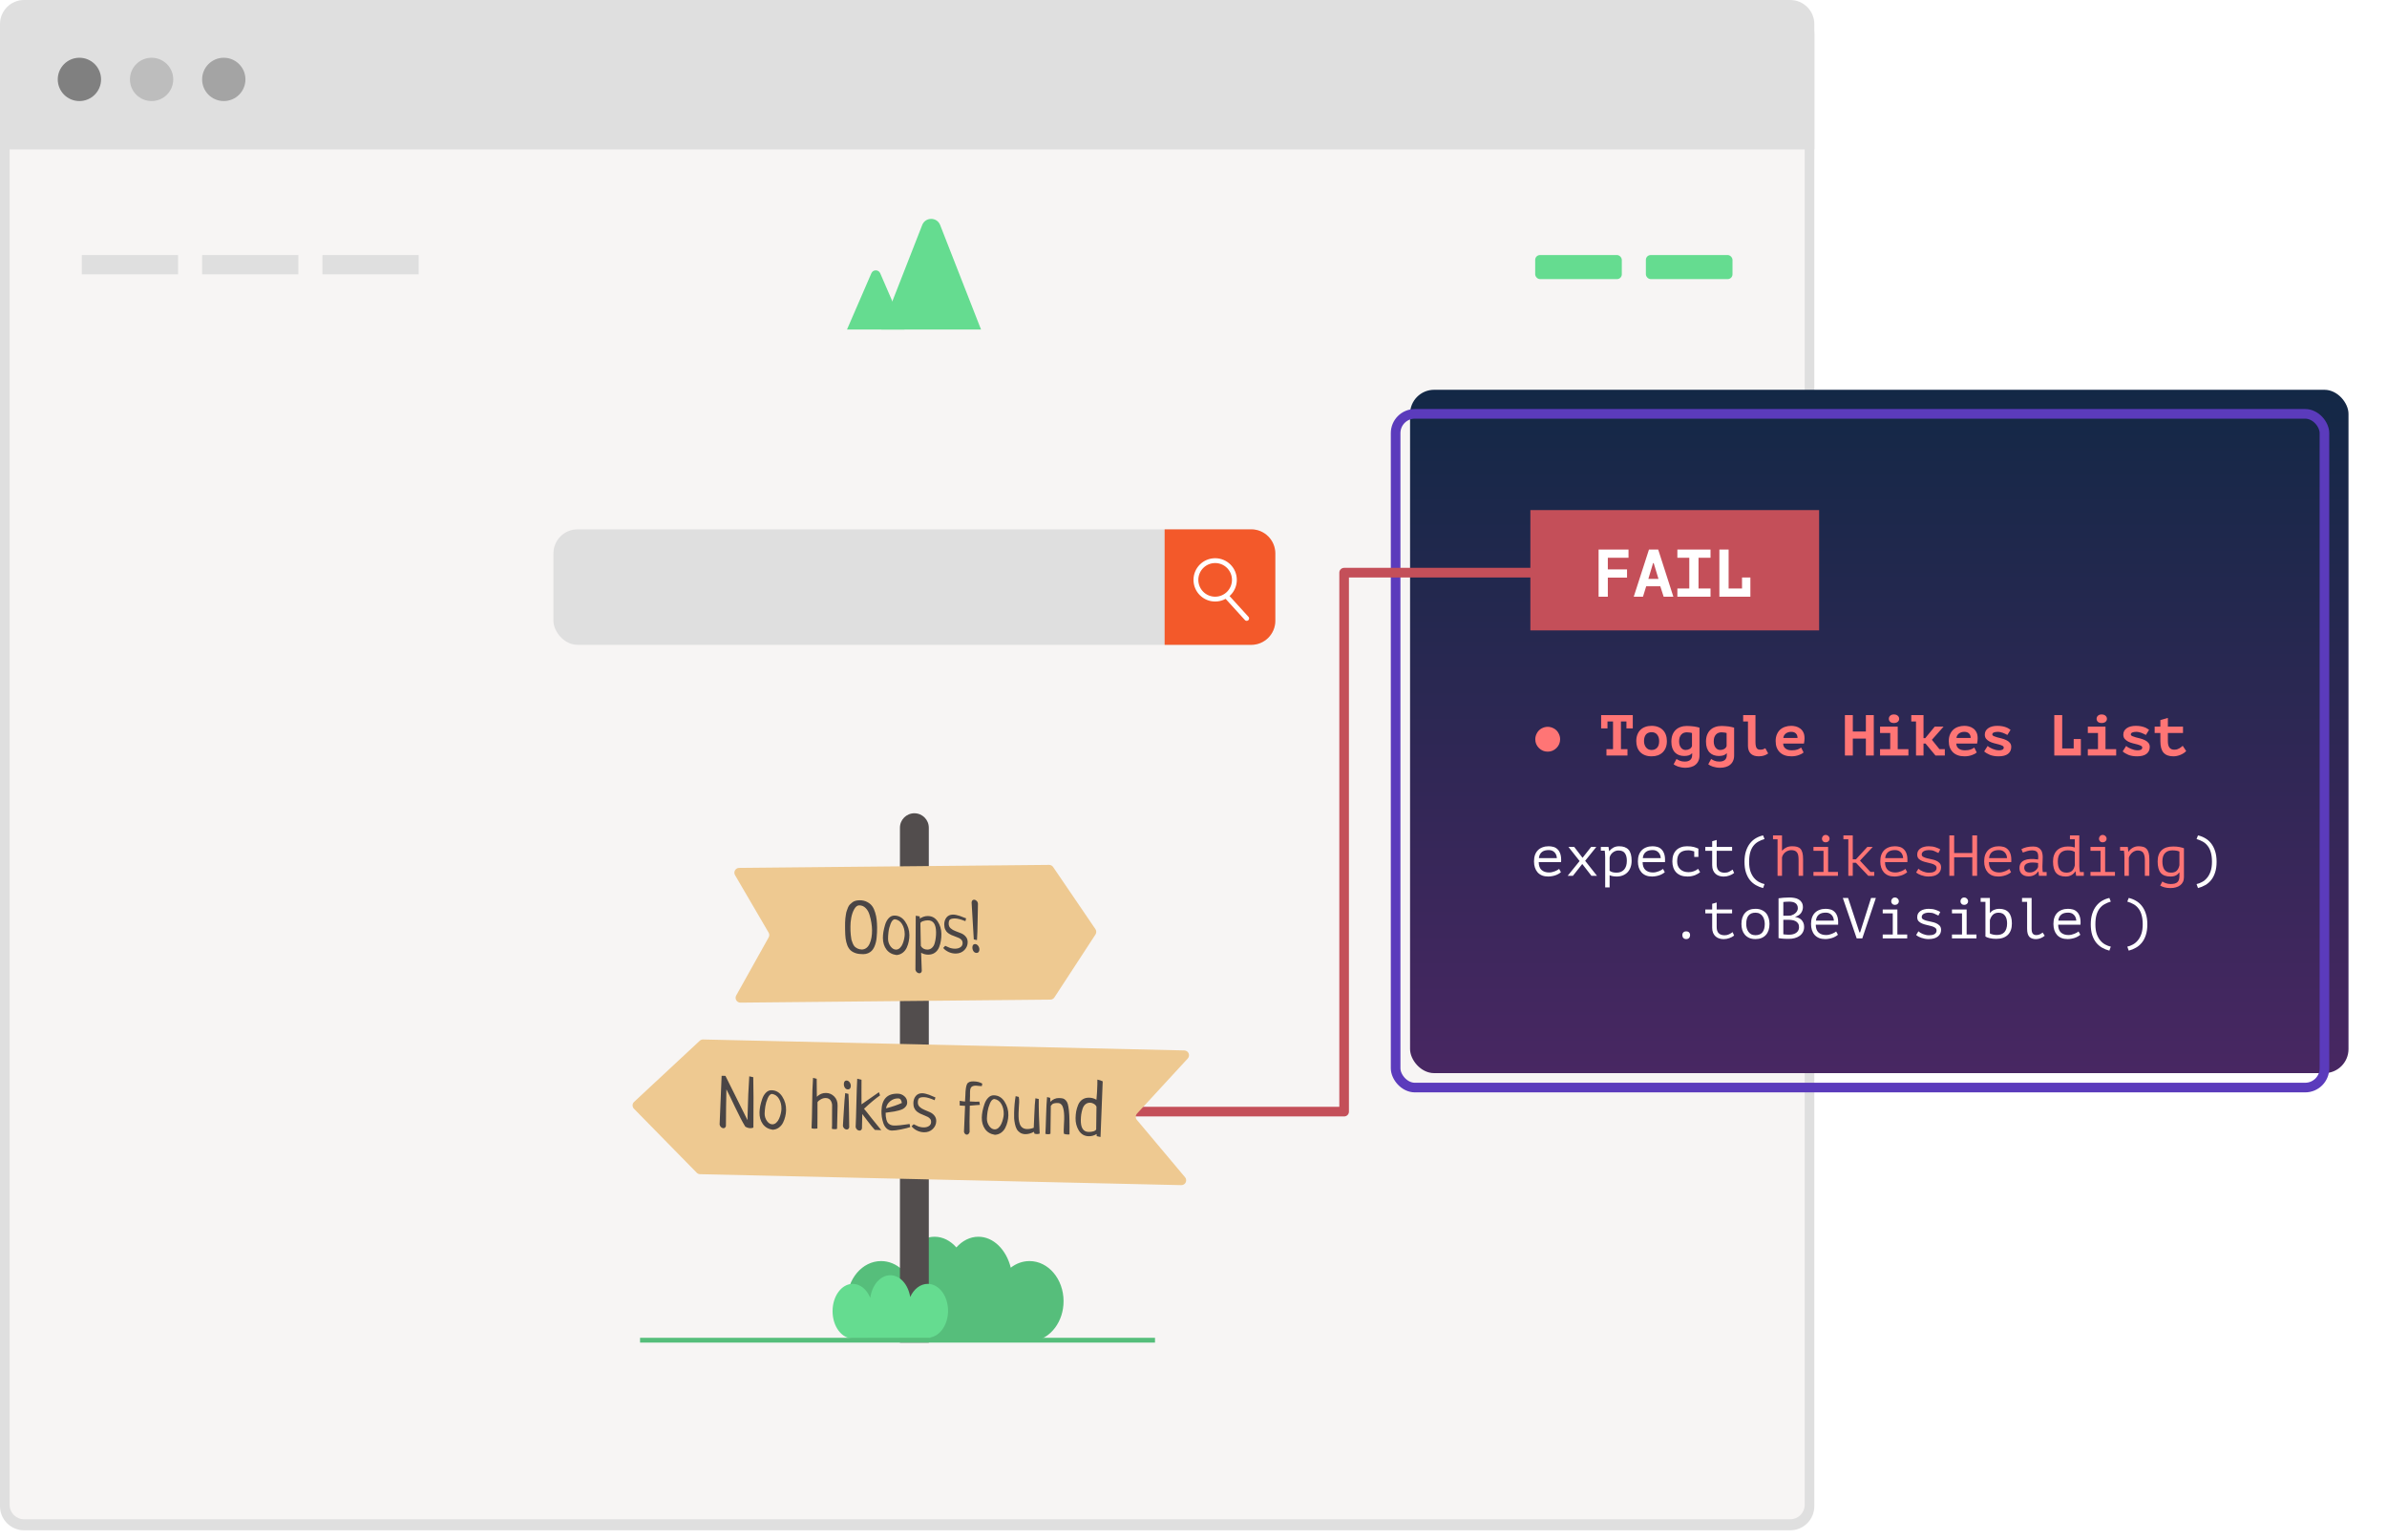 <svg width="496" height="320" viewBox="0 0 496 320" fill="none" xmlns="http://www.w3.org/2000/svg">
<rect width="496" height="320" fill="white"/>
<path d="M0 5C0 2.239 2.239 0 5 0H372C374.761 0 377 2.239 377 5V313C377 315.761 374.761 318 372 318H5C2.239 318 0 315.761 0 313V5Z" fill="#DFDFDF"/>
<path d="M2 31H375V312.71C375 314.367 373.657 315.71 372 315.71H5C3.343 315.71 2 314.367 2 312.71V31Z" fill="#F7F5F4"/>
<rect x="293" y="81" width="195" height="142" rx="5" fill="url(#paint0_linear_27_57)"/>
<g style="mix-blend-mode:multiply">
<rect x="290" y="86" width="193" height="140" rx="4" stroke="#5B3BBC" stroke-width="2"/>
</g>
<path d="M2 7C2 4.239 4.239 2 7 2H372C374.761 2 377 4.239 377 7V31H2V7Z" fill="#DFDFDF"/>
<circle cx="16.5" cy="16.5" r="4.5" fill="#808080"/>
<circle cx="31.5" cy="16.5" r="4.5" fill="#BDBDBD"/>
<circle cx="46.5" cy="16.5" r="4.5" fill="#A4A4A4"/>
<rect x="17" y="53" width="20" height="4" fill="#DFDFDF"/>
<rect x="42" y="53" width="20" height="4" fill="#DFDFDF"/>
<rect x="67" y="53" width="20" height="4" fill="#DFDFDF"/>
<rect x="319" y="53" width="18" height="5" rx="1" fill="#65DC90"/>
<rect x="342" y="53" width="18" height="5" rx="1" fill="#65DC90"/>
<path d="M181.064 56.781C181.411 55.978 182.551 55.978 182.899 56.781L187.962 68.475H176L181.064 56.781Z" fill="#65DC90"/>
<path d="M191.629 46.76C192.293 45.065 194.691 45.065 195.354 46.76L203.852 68.475H183.132L191.629 46.76Z" fill="#65DC90"/>
<rect x="115" y="110" width="150" height="24" rx="5" fill="#DFDFDF"/>
<path d="M242 110H260C262.761 110 265 112.239 265 115V129C265 131.761 262.761 134 260 134H242V110Z" fill="#F3592A"/>
<path d="M257 120.5C257 122.985 254.985 125 252.5 125C250.015 125 248 122.985 248 120.5C248 118.015 250.015 116 252.5 116C254.985 116 257 118.015 257 120.5ZM249.004 120.5C249.004 122.431 250.569 123.996 252.5 123.996C254.431 123.996 255.996 122.431 255.996 120.5C255.996 118.569 254.431 117.004 252.5 117.004C250.569 117.004 249.004 118.569 249.004 120.5Z" fill="white"/>
<line x1="255.014" y1="124.075" x2="259.052" y2="128.513" stroke="white" stroke-linecap="round"/>
<path d="M321.6 151.036C322.032 151.036 322.456 151.148 322.872 151.372C323.288 151.596 323.608 151.916 323.832 152.332C324.064 152.74 324.18 153.168 324.18 153.616C324.18 154.328 323.928 154.936 323.424 155.44C322.92 155.944 322.312 156.196 321.6 156.196C320.888 156.196 320.28 155.944 319.776 155.44C319.272 154.936 319.02 154.328 319.02 153.616C319.02 153.168 319.136 152.74 319.368 152.332C319.6 151.916 319.92 151.596 320.328 151.372C320.744 151.148 321.168 151.036 321.6 151.036ZM333.807 155.68H335.175V149.92H334.023V151.372H332.703V148.6H339.279V151.372H337.959V149.92H336.819V155.68H338.175V157H333.807V155.68ZM340.006 154C340.006 153.496 340.082 153.048 340.234 152.656C340.386 152.264 340.602 151.932 340.882 151.66C341.162 151.388 341.494 151.184 341.878 151.048C342.27 150.904 342.706 150.832 343.186 150.832C343.69 150.832 344.138 150.908 344.53 151.06C344.93 151.212 345.266 151.428 345.538 151.708C345.81 151.98 346.014 152.312 346.15 152.704C346.294 153.096 346.366 153.528 346.366 154C346.366 154.504 346.29 154.952 346.138 155.344C345.986 155.736 345.77 156.068 345.49 156.34C345.21 156.612 344.874 156.82 344.482 156.964C344.098 157.1 343.666 157.168 343.186 157.168C342.682 157.168 342.23 157.092 341.83 156.94C341.438 156.788 341.106 156.576 340.834 156.304C340.562 156.024 340.354 155.688 340.21 155.296C340.074 154.904 340.006 154.472 340.006 154ZM341.614 154C341.614 154.264 341.65 154.508 341.722 154.732C341.794 154.956 341.898 155.152 342.034 155.32C342.17 155.488 342.334 155.62 342.526 155.716C342.718 155.804 342.938 155.848 343.186 155.848C343.65 155.848 344.026 155.7 344.314 155.404C344.61 155.108 344.758 154.64 344.758 154C344.758 153.448 344.622 153.004 344.35 152.668C344.078 152.324 343.69 152.152 343.186 152.152C342.962 152.152 342.754 152.188 342.562 152.26C342.37 152.324 342.202 152.432 342.058 152.584C341.922 152.736 341.814 152.928 341.734 153.16C341.654 153.392 341.614 153.672 341.614 154ZM353.141 157C353.141 157.432 353.065 157.808 352.913 158.128C352.769 158.448 352.565 158.712 352.301 158.92C352.045 159.136 351.737 159.292 351.377 159.388C351.025 159.492 350.637 159.544 350.213 159.544C349.925 159.544 349.653 159.52 349.397 159.472C349.149 159.432 348.917 159.376 348.701 159.304C348.493 159.232 348.309 159.152 348.149 159.064C347.989 158.984 347.861 158.904 347.765 158.824L348.365 157.72C348.557 157.848 348.785 157.968 349.049 158.08C349.321 158.2 349.661 158.26 350.069 158.26C350.573 158.26 350.957 158.144 351.221 157.912C351.485 157.68 351.617 157.348 351.617 156.916V156.532H351.569C351.425 156.724 351.213 156.868 350.933 156.964C350.653 157.052 350.329 157.096 349.961 157.096C349.577 157.096 349.221 157.036 348.893 156.916C348.573 156.796 348.293 156.616 348.053 156.376C347.813 156.128 347.625 155.816 347.489 155.44C347.361 155.064 347.297 154.624 347.297 154.12C347.297 153.592 347.373 153.124 347.525 152.716C347.685 152.308 347.905 151.968 348.185 151.696C348.473 151.416 348.813 151.208 349.205 151.072C349.605 150.928 350.049 150.856 350.537 150.856C350.793 150.856 351.049 150.868 351.305 150.892C351.561 150.908 351.801 150.932 352.025 150.964C352.257 150.996 352.469 151.036 352.661 151.084C352.853 151.124 353.013 151.168 353.141 151.216V157ZM350.261 155.848C350.565 155.848 350.837 155.78 351.077 155.644C351.325 155.508 351.493 155.304 351.581 155.032V152.332C351.469 152.284 351.309 152.248 351.101 152.224C350.901 152.192 350.709 152.176 350.525 152.176C350.301 152.176 350.089 152.212 349.889 152.284C349.697 152.356 349.525 152.472 349.373 152.632C349.229 152.784 349.113 152.98 349.025 153.22C348.945 153.452 348.905 153.732 348.905 154.06C348.905 154.348 348.941 154.604 349.013 154.828C349.085 155.052 349.185 155.24 349.313 155.392C349.441 155.544 349.585 155.66 349.745 155.74C349.905 155.812 350.077 155.848 350.261 155.848ZM360.337 157C360.337 157.432 360.261 157.808 360.109 158.128C359.965 158.448 359.761 158.712 359.497 158.92C359.241 159.136 358.933 159.292 358.573 159.388C358.221 159.492 357.833 159.544 357.409 159.544C357.121 159.544 356.849 159.52 356.593 159.472C356.345 159.432 356.113 159.376 355.897 159.304C355.689 159.232 355.505 159.152 355.345 159.064C355.185 158.984 355.057 158.904 354.961 158.824L355.561 157.72C355.753 157.848 355.981 157.968 356.245 158.08C356.517 158.2 356.857 158.26 357.265 158.26C357.769 158.26 358.153 158.144 358.417 157.912C358.681 157.68 358.813 157.348 358.813 156.916V156.532H358.765C358.621 156.724 358.409 156.868 358.129 156.964C357.849 157.052 357.525 157.096 357.157 157.096C356.773 157.096 356.417 157.036 356.089 156.916C355.769 156.796 355.489 156.616 355.249 156.376C355.009 156.128 354.821 155.816 354.685 155.44C354.557 155.064 354.493 154.624 354.493 154.12C354.493 153.592 354.569 153.124 354.721 152.716C354.881 152.308 355.101 151.968 355.381 151.696C355.669 151.416 356.009 151.208 356.401 151.072C356.801 150.928 357.245 150.856 357.733 150.856C357.989 150.856 358.245 150.868 358.501 150.892C358.757 150.908 358.997 150.932 359.221 150.964C359.453 150.996 359.665 151.036 359.857 151.084C360.049 151.124 360.209 151.168 360.337 151.216V157ZM357.457 155.848C357.761 155.848 358.033 155.78 358.273 155.644C358.521 155.508 358.689 155.304 358.777 155.032V152.332C358.665 152.284 358.505 152.248 358.297 152.224C358.097 152.192 357.905 152.176 357.721 152.176C357.497 152.176 357.285 152.212 357.085 152.284C356.893 152.356 356.721 152.472 356.569 152.632C356.425 152.784 356.309 152.98 356.221 153.22C356.141 153.452 356.101 153.732 356.101 154.06C356.101 154.348 356.137 154.604 356.209 154.828C356.281 155.052 356.381 155.24 356.509 155.392C356.637 155.544 356.781 155.66 356.941 155.74C357.101 155.812 357.273 155.848 357.457 155.848ZM362.216 148.6H364.772V154.144C364.772 154.76 364.848 155.188 365 155.428C365.152 155.668 365.396 155.788 365.732 155.788C365.98 155.788 366.184 155.764 366.344 155.716C366.504 155.66 366.664 155.584 366.824 155.488L367.412 156.568C367.276 156.656 367.14 156.74 367.004 156.82C366.868 156.892 366.724 156.952 366.572 157C366.42 157.056 366.252 157.096 366.068 157.12C365.892 157.152 365.692 157.168 365.468 157.168C364.716 157.168 364.152 156.976 363.776 156.592C363.4 156.208 363.212 155.664 363.212 154.96V149.92H362.216V148.6ZM374.775 156.364C374.671 156.46 374.535 156.556 374.367 156.652C374.207 156.74 374.015 156.824 373.791 156.904C373.575 156.984 373.335 157.048 373.071 157.096C372.807 157.144 372.527 157.168 372.231 157.168C371.719 157.168 371.259 157.096 370.851 156.952C370.451 156.808 370.111 156.6 369.831 156.328C369.551 156.048 369.335 155.716 369.183 155.332C369.039 154.94 368.967 154.496 368.967 154C368.967 153.472 369.051 153.012 369.219 152.62C369.387 152.22 369.615 151.888 369.903 151.624C370.199 151.36 370.543 151.164 370.935 151.036C371.327 150.9 371.751 150.832 372.207 150.832C372.511 150.832 372.823 150.872 373.143 150.952C373.471 151.032 373.771 151.172 374.043 151.372C374.315 151.564 374.535 151.824 374.703 152.152C374.879 152.48 374.967 152.896 374.967 153.4C374.967 153.744 374.927 154.116 374.847 154.516H370.527C370.535 154.772 370.587 154.988 370.683 155.164C370.787 155.34 370.919 155.484 371.079 155.596C371.247 155.708 371.435 155.792 371.643 155.848C371.859 155.896 372.087 155.92 372.327 155.92C372.807 155.92 373.199 155.864 373.503 155.752C373.815 155.64 374.067 155.504 374.259 155.344L374.775 156.364ZM372.183 152.08C371.975 152.08 371.779 152.108 371.595 152.164C371.411 152.22 371.243 152.304 371.091 152.416C370.947 152.52 370.827 152.652 370.731 152.812C370.635 152.972 370.579 153.152 370.563 153.352H373.515C373.515 152.96 373.403 152.652 373.179 152.428C372.963 152.196 372.631 152.08 372.183 152.08ZM387.714 153.484H385.002V157H383.358V148.6H385.002V152.02H387.714V148.6H389.358V157H387.714V153.484ZM390.661 155.68H392.773V152.32H390.661V151H394.333V155.68H396.553V157H390.661V155.68ZM392.485 149.368C392.485 149.12 392.577 148.908 392.761 148.732C392.945 148.556 393.201 148.468 393.529 148.468C393.865 148.468 394.133 148.556 394.333 148.732C394.533 148.908 394.633 149.12 394.633 149.368C394.633 149.624 394.533 149.836 394.333 150.004C394.133 150.164 393.865 150.244 393.529 150.244C393.201 150.244 392.945 150.164 392.761 150.004C392.577 149.836 392.485 149.624 392.485 149.368ZM397.148 148.6H399.692V153.388H400.052L402.02 151H403.856L401.432 153.736L403.004 155.68H404.12V157H402.176L400.112 154.516H399.692V157H398.132V149.92H397.148V148.6ZM410.752 156.364C410.648 156.46 410.512 156.556 410.344 156.652C410.184 156.74 409.992 156.824 409.768 156.904C409.552 156.984 409.312 157.048 409.048 157.096C408.784 157.144 408.504 157.168 408.208 157.168C407.696 157.168 407.236 157.096 406.828 156.952C406.428 156.808 406.088 156.6 405.808 156.328C405.528 156.048 405.312 155.716 405.16 155.332C405.016 154.94 404.944 154.496 404.944 154C404.944 153.472 405.028 153.012 405.196 152.62C405.364 152.22 405.592 151.888 405.88 151.624C406.176 151.36 406.52 151.164 406.912 151.036C407.304 150.9 407.728 150.832 408.184 150.832C408.488 150.832 408.8 150.872 409.12 150.952C409.448 151.032 409.748 151.172 410.02 151.372C410.292 151.564 410.512 151.824 410.68 152.152C410.856 152.48 410.944 152.896 410.944 153.4C410.944 153.744 410.904 154.116 410.824 154.516H406.504C406.512 154.772 406.564 154.988 406.66 155.164C406.764 155.34 406.896 155.484 407.056 155.596C407.224 155.708 407.412 155.792 407.62 155.848C407.836 155.896 408.064 155.92 408.304 155.92C408.784 155.92 409.176 155.864 409.48 155.752C409.792 155.64 410.044 155.504 410.236 155.344L410.752 156.364ZM408.16 152.08C407.952 152.08 407.756 152.108 407.572 152.164C407.388 152.22 407.22 152.304 407.068 152.416C406.924 152.52 406.804 152.652 406.708 152.812C406.612 152.972 406.556 153.152 406.54 153.352H409.492C409.492 152.96 409.38 152.652 409.156 152.428C408.94 152.196 408.608 152.08 408.16 152.08ZM416.363 155.344C416.363 155.184 416.263 155.056 416.063 154.96C415.871 154.864 415.631 154.776 415.343 154.696C415.055 154.616 414.739 154.536 414.395 154.456C414.051 154.368 413.735 154.252 413.447 154.108C413.159 153.956 412.915 153.768 412.715 153.544C412.523 153.312 412.427 153.016 412.427 152.656C412.427 152.36 412.491 152.1 412.619 151.876C412.755 151.652 412.935 151.464 413.159 151.312C413.391 151.152 413.663 151.032 413.975 150.952C414.295 150.872 414.639 150.832 415.007 150.832C415.399 150.832 415.743 150.86 416.039 150.916C416.335 150.972 416.591 151.04 416.807 151.12C417.031 151.2 417.219 151.292 417.371 151.396C417.531 151.492 417.667 151.58 417.779 151.66L417.119 152.728C416.999 152.656 416.859 152.584 416.699 152.512C416.547 152.432 416.383 152.36 416.207 152.296C416.039 152.232 415.859 152.18 415.667 152.14C415.483 152.1 415.299 152.08 415.115 152.08C414.779 152.08 414.507 152.124 414.299 152.212C414.091 152.3 413.987 152.436 413.987 152.62C413.987 152.764 414.083 152.88 414.275 152.968C414.475 153.056 414.719 153.14 415.007 153.22C415.295 153.292 415.611 153.372 415.955 153.46C416.299 153.548 416.615 153.664 416.903 153.808C417.191 153.944 417.431 154.124 417.623 154.348C417.823 154.572 417.923 154.86 417.923 155.212C417.923 155.82 417.699 156.3 417.251 156.652C416.811 156.996 416.155 157.168 415.283 157.168C414.595 157.168 413.999 157.068 413.495 156.868C412.999 156.66 412.599 156.42 412.295 156.148L413.015 155.02C413.119 155.108 413.255 155.208 413.423 155.32C413.599 155.424 413.795 155.52 414.011 155.608C414.227 155.696 414.455 155.772 414.695 155.836C414.943 155.892 415.187 155.92 415.427 155.92C415.683 155.92 415.903 155.876 416.087 155.788C416.271 155.7 416.363 155.552 416.363 155.344ZM430.898 153.58H432.386V157H426.866V148.6H428.51V155.536H430.898V153.58ZM433.833 155.68H435.945V152.32H433.833V151H437.505V155.68H439.725V157H433.833V155.68ZM435.657 149.368C435.657 149.12 435.749 148.908 435.933 148.732C436.117 148.556 436.373 148.468 436.701 148.468C437.037 148.468 437.305 148.556 437.505 148.732C437.705 148.908 437.805 149.12 437.805 149.368C437.805 149.624 437.705 149.836 437.505 150.004C437.305 150.164 437.037 150.244 436.701 150.244C436.373 150.244 436.117 150.164 435.933 150.004C435.749 149.836 435.657 149.624 435.657 149.368ZM445.144 155.344C445.144 155.184 445.044 155.056 444.844 154.96C444.652 154.864 444.412 154.776 444.124 154.696C443.836 154.616 443.52 154.536 443.176 154.456C442.832 154.368 442.516 154.252 442.228 154.108C441.94 153.956 441.696 153.768 441.496 153.544C441.304 153.312 441.208 153.016 441.208 152.656C441.208 152.36 441.272 152.1 441.4 151.876C441.536 151.652 441.716 151.464 441.94 151.312C442.172 151.152 442.444 151.032 442.756 150.952C443.076 150.872 443.42 150.832 443.788 150.832C444.18 150.832 444.524 150.86 444.82 150.916C445.116 150.972 445.372 151.04 445.588 151.12C445.812 151.2 446 151.292 446.152 151.396C446.312 151.492 446.448 151.58 446.56 151.66L445.9 152.728C445.78 152.656 445.64 152.584 445.48 152.512C445.328 152.432 445.164 152.36 444.988 152.296C444.82 152.232 444.64 152.18 444.448 152.14C444.264 152.1 444.08 152.08 443.896 152.08C443.56 152.08 443.288 152.124 443.08 152.212C442.872 152.3 442.768 152.436 442.768 152.62C442.768 152.764 442.864 152.88 443.056 152.968C443.256 153.056 443.5 153.14 443.788 153.22C444.076 153.292 444.392 153.372 444.736 153.46C445.08 153.548 445.396 153.664 445.684 153.808C445.972 153.944 446.212 154.124 446.404 154.348C446.604 154.572 446.704 154.86 446.704 155.212C446.704 155.82 446.48 156.3 446.032 156.652C445.592 156.996 444.936 157.168 444.064 157.168C443.376 157.168 442.78 157.068 442.276 156.868C441.78 156.66 441.38 156.42 441.076 156.148L441.796 155.02C441.9 155.108 442.036 155.208 442.204 155.32C442.38 155.424 442.576 155.52 442.792 155.608C443.008 155.696 443.236 155.772 443.476 155.836C443.724 155.892 443.968 155.92 444.208 155.92C444.464 155.92 444.684 155.876 444.868 155.788C445.052 155.7 445.144 155.552 445.144 155.344ZM448.908 152.32H447.72V151H448.908V149.632L450.468 149.188V151H453.612V152.32H450.468V154.036C450.468 154.652 450.584 155.1 450.816 155.38C451.048 155.652 451.372 155.788 451.788 155.788C452.004 155.788 452.2 155.764 452.376 155.716C452.552 155.66 452.708 155.592 452.844 155.512C452.988 155.432 453.116 155.344 453.228 155.248C453.348 155.152 453.456 155.064 453.552 154.984L454.272 156.064C454.136 156.224 453.964 156.372 453.756 156.508C453.556 156.636 453.336 156.752 453.096 156.856C452.864 156.952 452.62 157.028 452.364 157.084C452.108 157.14 451.856 157.168 451.608 157.168C450.712 157.168 450.036 156.92 449.58 156.424C449.132 155.92 448.908 155.124 448.908 154.036V152.32Z" fill="#FF7575"/>
<path d="M324.348 181.244C324.204 181.372 324.032 181.492 323.832 181.604C323.64 181.716 323.428 181.812 323.196 181.892C322.964 181.972 322.72 182.032 322.464 182.072C322.216 182.12 321.964 182.144 321.708 182.144C321.228 182.144 320.804 182.072 320.436 181.928C320.068 181.776 319.76 181.564 319.512 181.292C319.264 181.012 319.076 180.68 318.948 180.296C318.82 179.912 318.756 179.48 318.756 179C318.756 178.496 318.824 178.048 318.96 177.656C319.104 177.264 319.308 176.936 319.572 176.672C319.836 176.408 320.156 176.208 320.532 176.072C320.908 175.928 321.328 175.856 321.792 175.856C322.128 175.856 322.46 175.9 322.788 175.988C323.116 176.076 323.404 176.244 323.652 176.492C323.908 176.732 324.104 177.068 324.24 177.5C324.376 177.924 324.424 178.476 324.384 179.156H319.74C319.74 179.876 319.932 180.416 320.316 180.776C320.708 181.128 321.228 181.304 321.876 181.304C322.092 181.304 322.304 181.28 322.512 181.232C322.728 181.176 322.932 181.112 323.124 181.04C323.316 180.968 323.484 180.888 323.628 180.8C323.78 180.712 323.896 180.632 323.976 180.56L324.348 181.244ZM321.816 176.648C321.552 176.648 321.3 176.676 321.06 176.732C320.828 176.788 320.62 176.884 320.436 177.02C320.26 177.148 320.112 177.32 319.992 177.536C319.88 177.744 319.808 178.004 319.776 178.316H323.508C323.468 177.788 323.296 177.38 322.992 177.092C322.696 176.796 322.304 176.648 321.816 176.648ZM328.231 178.928L325.915 176H327.115L328.843 178.256L330.619 176H331.699L329.383 178.88L331.843 182H330.691L328.783 179.54L326.839 182H325.747L328.231 178.928ZM333.543 178.1C333.543 178.028 333.539 177.936 333.531 177.824C333.531 177.704 333.527 177.584 333.519 177.464C333.511 177.336 333.499 177.212 333.483 177.092C333.475 176.972 333.463 176.868 333.447 176.78H332.643V176H334.239L334.359 176.84H334.419C334.635 176.56 334.907 176.328 335.235 176.144C335.571 175.952 335.979 175.856 336.459 175.856C337.315 175.856 337.959 176.092 338.391 176.564C338.823 177.036 339.039 177.808 339.039 178.88C339.039 179.384 338.963 179.84 338.811 180.248C338.667 180.648 338.459 180.988 338.187 181.268C337.915 181.548 337.587 181.764 337.203 181.916C336.819 182.068 336.395 182.144 335.931 182.144C335.763 182.144 335.611 182.136 335.475 182.12C335.347 182.112 335.227 182.096 335.115 182.072C335.011 182.056 334.907 182.032 334.803 182C334.699 181.968 334.587 181.928 334.467 181.88V184.4H333.543V178.1ZM336.303 176.732C336.063 176.732 335.835 176.776 335.619 176.864C335.411 176.952 335.223 177.068 335.055 177.212C334.895 177.356 334.763 177.516 334.659 177.692C334.555 177.868 334.491 178.044 334.467 178.22V180.956C334.643 181.076 334.839 181.172 335.055 181.244C335.279 181.308 335.571 181.34 335.931 181.34C336.571 181.34 337.083 181.132 337.467 180.716C337.851 180.292 338.043 179.676 338.043 178.868C338.043 178.188 337.907 177.664 337.635 177.296C337.371 176.92 336.927 176.732 336.303 176.732ZM345.934 181.244C345.79 181.372 345.618 181.492 345.418 181.604C345.226 181.716 345.014 181.812 344.782 181.892C344.55 181.972 344.306 182.032 344.05 182.072C343.802 182.12 343.55 182.144 343.294 182.144C342.814 182.144 342.39 182.072 342.022 181.928C341.654 181.776 341.346 181.564 341.098 181.292C340.85 181.012 340.662 180.68 340.534 180.296C340.406 179.912 340.342 179.48 340.342 179C340.342 178.496 340.41 178.048 340.546 177.656C340.69 177.264 340.894 176.936 341.158 176.672C341.422 176.408 341.742 176.208 342.118 176.072C342.494 175.928 342.914 175.856 343.378 175.856C343.714 175.856 344.046 175.9 344.374 175.988C344.702 176.076 344.99 176.244 345.238 176.492C345.494 176.732 345.69 177.068 345.826 177.5C345.962 177.924 346.01 178.476 345.97 179.156H341.326C341.326 179.876 341.518 180.416 341.902 180.776C342.294 181.128 342.814 181.304 343.462 181.304C343.678 181.304 343.89 181.28 344.098 181.232C344.314 181.176 344.518 181.112 344.71 181.04C344.902 180.968 345.07 180.888 345.214 180.8C345.366 180.712 345.482 180.632 345.562 180.56L345.934 181.244ZM343.402 176.648C343.138 176.648 342.886 176.676 342.646 176.732C342.414 176.788 342.206 176.884 342.022 177.02C341.846 177.148 341.698 177.32 341.578 177.536C341.466 177.744 341.394 178.004 341.362 178.316H345.094C345.054 177.788 344.882 177.38 344.578 177.092C344.282 176.796 343.89 176.648 343.402 176.648ZM352.049 176.924C351.865 176.86 351.665 176.808 351.449 176.768C351.241 176.72 351.033 176.696 350.825 176.696C350.041 176.696 349.457 176.88 349.073 177.248C348.689 177.616 348.497 178.2 348.497 179C348.497 179.352 348.553 179.668 348.665 179.948C348.777 180.22 348.937 180.452 349.145 180.644C349.353 180.836 349.601 180.984 349.889 181.088C350.185 181.192 350.509 181.244 350.861 181.244C351.237 181.244 351.601 181.18 351.953 181.052C352.313 180.924 352.613 180.756 352.853 180.548L353.273 181.244C353.161 181.34 353.021 181.44 352.853 181.544C352.685 181.648 352.489 181.748 352.265 181.844C352.049 181.932 351.805 182.004 351.533 182.06C351.269 182.116 350.981 182.144 350.669 182.144C350.149 182.144 349.689 182.072 349.289 181.928C348.897 181.776 348.569 181.564 348.305 181.292C348.041 181.012 347.841 180.68 347.705 180.296C347.569 179.904 347.501 179.472 347.501 179C347.501 178.496 347.569 178.048 347.705 177.656C347.849 177.264 348.053 176.936 348.317 176.672C348.581 176.408 348.901 176.208 349.277 176.072C349.653 175.928 350.073 175.856 350.537 175.856C351.129 175.856 351.609 175.908 351.977 176.012C352.353 176.116 352.669 176.232 352.925 176.36L352.913 176.396V178.064H352.049V176.924ZM354.349 176H355.777V174.812L356.713 174.548V176H359.917V176.804H356.713V179.636C356.713 180.22 356.853 180.652 357.133 180.932C357.421 181.212 357.829 181.352 358.357 181.352C358.717 181.352 359.029 181.284 359.293 181.148C359.565 181.012 359.809 180.864 360.025 180.704L360.337 181.412C360.057 181.636 359.721 181.816 359.329 181.952C358.945 182.088 358.549 182.156 358.141 182.156C357.821 182.156 357.517 182.108 357.229 182.012C356.949 181.924 356.701 181.784 356.485 181.592C356.269 181.4 356.097 181.156 355.969 180.86C355.841 180.556 355.777 180.196 355.777 179.78V176.804H354.349V176ZM366.356 184.544C365.82 184.408 365.316 184.204 364.844 183.932C364.38 183.668 363.972 183.32 363.62 182.888C363.276 182.456 363 181.928 362.792 181.304C362.592 180.68 362.492 179.94 362.492 179.084C362.492 178.236 362.596 177.496 362.804 176.864C363.012 176.224 363.292 175.684 363.644 175.244C363.996 174.796 364.404 174.44 364.868 174.176C365.34 173.904 365.836 173.712 366.356 173.6L366.656 174.356C366.184 174.492 365.752 174.672 365.36 174.896C364.968 175.112 364.628 175.404 364.34 175.772C364.06 176.132 363.84 176.584 363.68 177.128C363.528 177.664 363.452 178.316 363.452 179.084C363.452 179.86 363.544 180.524 363.728 181.076C363.92 181.62 364.168 182.072 364.472 182.432C364.784 182.8 365.128 183.084 365.504 183.284C365.888 183.492 366.272 183.636 366.656 183.716L366.356 184.544ZM456.427 183.716C456.811 183.636 457.191 183.492 457.567 183.284C457.951 183.084 458.295 182.8 458.599 182.432C458.911 182.072 459.159 181.62 459.343 181.076C459.535 180.524 459.631 179.86 459.631 179.084C459.631 178.316 459.551 177.664 459.391 177.128C459.239 176.584 459.019 176.132 458.731 175.772C458.451 175.404 458.115 175.112 457.723 174.896C457.331 174.672 456.899 174.492 456.427 174.356L456.727 173.6C457.247 173.712 457.739 173.904 458.203 174.176C458.675 174.44 459.087 174.796 459.439 175.244C459.791 175.684 460.071 176.224 460.279 176.864C460.487 177.496 460.591 178.236 460.591 179.084C460.591 179.94 460.487 180.68 460.279 181.304C460.079 181.928 459.803 182.456 459.451 182.888C459.107 183.32 458.699 183.668 458.227 183.932C457.763 184.204 457.263 184.408 456.727 184.544L456.427 183.716ZM349.577 194.34C349.577 194.084 349.649 193.888 349.793 193.752C349.937 193.608 350.129 193.536 350.369 193.536C350.625 193.536 350.825 193.608 350.969 193.752C351.113 193.888 351.185 194.084 351.185 194.34C351.185 194.572 351.113 194.764 350.969 194.916C350.825 195.068 350.625 195.144 350.369 195.144C350.129 195.144 349.937 195.068 349.793 194.916C349.649 194.764 349.577 194.572 349.577 194.34ZM354.349 189H355.777V187.812L356.713 187.548V189H359.917V189.804H356.713V192.636C356.713 193.22 356.853 193.652 357.133 193.932C357.421 194.212 357.829 194.352 358.357 194.352C358.717 194.352 359.029 194.284 359.293 194.148C359.565 194.012 359.809 193.864 360.025 193.704L360.337 194.412C360.057 194.636 359.721 194.816 359.329 194.952C358.945 195.088 358.549 195.156 358.141 195.156C357.821 195.156 357.517 195.108 357.229 195.012C356.949 194.924 356.701 194.784 356.485 194.592C356.269 194.4 356.097 194.156 355.969 193.86C355.841 193.556 355.777 193.196 355.777 192.78V189.804H354.349V189ZM361.856 192C361.856 191.032 362.108 190.268 362.612 189.708C363.116 189.14 363.836 188.856 364.772 188.856C365.276 188.856 365.708 188.94 366.068 189.108C366.436 189.268 366.74 189.488 366.98 189.768C367.22 190.048 367.396 190.38 367.508 190.764C367.628 191.148 367.688 191.56 367.688 192C367.688 192.48 367.624 192.916 367.496 193.308C367.368 193.692 367.18 194.02 366.932 194.292C366.684 194.564 366.376 194.776 366.008 194.928C365.648 195.072 365.236 195.144 364.772 195.144C364.276 195.144 363.844 195.064 363.476 194.904C363.108 194.736 362.804 194.512 362.564 194.232C362.324 193.952 362.144 193.62 362.024 193.236C361.912 192.852 361.856 192.44 361.856 192ZM362.852 192C362.852 192.28 362.884 192.56 362.948 192.84C363.02 193.12 363.132 193.372 363.284 193.596C363.436 193.82 363.632 194 363.872 194.136C364.12 194.272 364.42 194.34 364.772 194.34C365.412 194.34 365.892 194.144 366.212 193.752C366.54 193.352 366.704 192.768 366.704 192C366.704 191.712 366.668 191.432 366.596 191.16C366.532 190.88 366.42 190.628 366.26 190.404C366.108 190.18 365.908 190 365.66 189.864C365.42 189.728 365.124 189.66 364.772 189.66C364.132 189.66 363.652 189.856 363.332 190.248C363.012 190.64 362.852 191.224 362.852 192ZM374.631 188.52C374.631 188.72 374.599 188.924 374.535 189.132C374.471 189.34 374.375 189.536 374.247 189.72C374.119 189.896 373.955 190.052 373.755 190.188C373.555 190.324 373.319 190.428 373.047 190.5V190.548C373.287 190.588 373.515 190.656 373.731 190.752C373.955 190.848 374.151 190.98 374.319 191.148C374.487 191.316 374.623 191.52 374.727 191.76C374.831 192 374.883 192.284 374.883 192.612C374.883 193.044 374.791 193.42 374.607 193.74C374.431 194.052 374.195 194.308 373.899 194.508C373.611 194.708 373.279 194.856 372.903 194.952C372.527 195.048 372.143 195.096 371.751 195.096C371.615 195.096 371.455 195.096 371.271 195.096C371.087 195.096 370.895 195.088 370.695 195.072C370.495 195.064 370.295 195.048 370.095 195.024C369.895 195.008 369.719 194.98 369.567 194.94V186.672C369.863 186.624 370.207 186.584 370.599 186.552C370.991 186.52 371.419 186.504 371.883 186.504C372.195 186.504 372.511 186.532 372.831 186.588C373.159 186.636 373.455 186.736 373.719 186.888C373.983 187.032 374.199 187.236 374.367 187.5C374.543 187.764 374.631 188.104 374.631 188.52ZM371.847 194.232C372.103 194.232 372.351 194.2 372.591 194.136C372.831 194.072 373.043 193.976 373.227 193.848C373.411 193.72 373.555 193.56 373.659 193.368C373.771 193.176 373.827 192.948 373.827 192.684C373.827 192.356 373.759 192.092 373.623 191.892C373.495 191.692 373.323 191.536 373.107 191.424C372.899 191.312 372.663 191.236 372.399 191.196C372.135 191.156 371.871 191.136 371.607 191.136H370.563V194.148C370.619 194.164 370.699 194.176 370.803 194.184C370.907 194.192 371.019 194.2 371.139 194.208C371.259 194.216 371.383 194.224 371.511 194.232C371.639 194.232 371.751 194.232 371.847 194.232ZM371.187 190.296C371.323 190.296 371.487 190.292 371.679 190.284C371.871 190.276 372.031 190.264 372.159 190.248C372.351 190.184 372.531 190.108 372.699 190.02C372.867 189.924 373.015 189.812 373.143 189.684C373.279 189.556 373.383 189.412 373.455 189.252C373.535 189.092 373.575 188.916 373.575 188.724C373.575 188.46 373.523 188.24 373.419 188.064C373.323 187.888 373.191 187.748 373.023 187.644C372.855 187.54 372.663 187.468 372.447 187.428C372.231 187.388 372.011 187.368 371.787 187.368C371.523 187.368 371.279 187.376 371.055 187.392C370.839 187.4 370.675 187.416 370.563 187.44V190.296H371.187ZM381.911 194.244C381.767 194.372 381.595 194.492 381.395 194.604C381.203 194.716 380.991 194.812 380.759 194.892C380.527 194.972 380.283 195.032 380.027 195.072C379.779 195.12 379.527 195.144 379.271 195.144C378.791 195.144 378.367 195.072 377.999 194.928C377.631 194.776 377.323 194.564 377.075 194.292C376.827 194.012 376.639 193.68 376.511 193.296C376.383 192.912 376.319 192.48 376.319 192C376.319 191.496 376.387 191.048 376.523 190.656C376.667 190.264 376.871 189.936 377.135 189.672C377.399 189.408 377.719 189.208 378.095 189.072C378.471 188.928 378.891 188.856 379.355 188.856C379.691 188.856 380.023 188.9 380.351 188.988C380.679 189.076 380.967 189.244 381.215 189.492C381.471 189.732 381.667 190.068 381.803 190.5C381.939 190.924 381.987 191.476 381.947 192.156H377.303C377.303 192.876 377.495 193.416 377.879 193.776C378.271 194.128 378.791 194.304 379.439 194.304C379.655 194.304 379.867 194.28 380.075 194.232C380.291 194.176 380.495 194.112 380.687 194.04C380.879 193.968 381.047 193.888 381.191 193.8C381.343 193.712 381.459 193.632 381.539 193.56L381.911 194.244ZM379.379 189.648C379.115 189.648 378.863 189.676 378.623 189.732C378.391 189.788 378.183 189.884 377.999 190.02C377.823 190.148 377.675 190.32 377.555 190.536C377.443 190.744 377.371 191.004 377.339 191.316H381.071C381.031 190.788 380.859 190.38 380.555 190.092C380.259 189.796 379.867 189.648 379.379 189.648ZM386.382 193.764H386.514L388.794 186.6H389.79L386.97 195H385.806L382.926 186.6H384.018L386.382 193.764ZM391.213 195V194.196H393.301V189.804H391.213V189H394.261V194.196H396.301V195H391.213ZM392.977 187.296C392.977 187.08 393.049 186.896 393.193 186.744C393.337 186.584 393.521 186.504 393.745 186.504C393.977 186.504 394.169 186.584 394.321 186.744C394.481 186.896 394.561 187.08 394.561 187.296C394.561 187.504 394.481 187.68 394.321 187.824C394.169 187.968 393.977 188.04 393.745 188.04C393.521 188.04 393.337 187.968 393.193 187.824C393.049 187.68 392.977 187.504 392.977 187.296ZM402.404 193.38C402.404 193.124 402.304 192.928 402.104 192.792C401.904 192.648 401.656 192.536 401.36 192.456C401.064 192.368 400.74 192.288 400.388 192.216C400.044 192.144 399.724 192.048 399.428 191.928C399.132 191.808 398.884 191.648 398.684 191.448C398.484 191.24 398.384 190.952 398.384 190.584C398.384 190.28 398.448 190.02 398.576 189.804C398.712 189.588 398.888 189.412 399.104 189.276C399.32 189.132 399.572 189.028 399.86 188.964C400.148 188.892 400.448 188.856 400.76 188.856C401.32 188.856 401.8 188.928 402.2 189.072C402.608 189.208 402.932 189.352 403.172 189.504L402.788 190.26C402.524 190.116 402.236 189.98 401.924 189.852C401.62 189.716 401.236 189.648 400.772 189.648C400.596 189.648 400.42 189.668 400.244 189.708C400.076 189.74 399.92 189.792 399.776 189.864C399.64 189.936 399.528 190.032 399.44 190.152C399.36 190.264 399.32 190.404 399.32 190.572C399.32 190.78 399.42 190.94 399.62 191.052C399.82 191.164 400.068 191.26 400.364 191.34C400.66 191.412 400.98 191.484 401.324 191.556C401.676 191.62 402 191.716 402.296 191.844C402.592 191.972 402.84 192.144 403.04 192.36C403.24 192.576 403.34 192.868 403.34 193.236C403.34 193.788 403.12 194.244 402.68 194.604C402.248 194.964 401.596 195.144 400.724 195.144C400.46 195.144 400.2 195.12 399.944 195.072C399.688 195.024 399.448 194.96 399.224 194.88C399 194.8 398.796 194.712 398.612 194.616C398.428 194.512 398.276 194.408 398.156 194.304L398.636 193.524C398.732 193.62 398.86 193.72 399.02 193.824C399.18 193.92 399.356 194.008 399.548 194.088C399.74 194.168 399.944 194.232 400.16 194.28C400.384 194.328 400.608 194.352 400.832 194.352C401.048 194.352 401.248 194.336 401.432 194.304C401.624 194.264 401.792 194.208 401.936 194.136C402.08 194.056 402.192 193.956 402.272 193.836C402.36 193.708 402.404 193.556 402.404 193.38ZM405.604 195V194.196H407.692V189.804H405.604V189H408.652V194.196H410.692V195H405.604ZM407.368 187.296C407.368 187.08 407.44 186.896 407.584 186.744C407.728 186.584 407.912 186.504 408.136 186.504C408.368 186.504 408.56 186.584 408.712 186.744C408.872 186.896 408.952 187.08 408.952 187.296C408.952 187.504 408.872 187.68 408.712 187.824C408.56 187.968 408.368 188.04 408.136 188.04C407.912 188.04 407.728 187.968 407.584 187.824C407.44 187.68 407.368 187.504 407.368 187.296ZM411.563 186.6H413.483V189.684H413.543C413.751 189.42 414.019 189.216 414.347 189.072C414.675 188.928 415.031 188.856 415.415 188.856C417.175 188.856 418.055 189.872 418.055 191.904C418.055 192.936 417.771 193.728 417.203 194.28C416.635 194.824 415.827 195.096 414.779 195.096C414.283 195.096 413.835 195.048 413.435 194.952C413.035 194.856 412.743 194.744 412.559 194.616V187.404H411.563V186.6ZM415.295 189.66C414.815 189.66 414.427 189.796 414.131 190.068C413.835 190.34 413.619 190.724 413.483 191.22V193.98C413.667 194.076 413.887 194.152 414.143 194.208C414.399 194.264 414.667 194.292 414.947 194.292C415.267 194.292 415.555 194.248 415.811 194.16C416.075 194.064 416.299 193.92 416.483 193.728C416.667 193.528 416.807 193.276 416.903 192.972C417.007 192.668 417.059 192.308 417.059 191.892C417.059 191.588 417.027 191.3 416.963 191.028C416.899 190.756 416.795 190.52 416.651 190.32C416.515 190.112 416.335 189.952 416.111 189.84C415.887 189.72 415.615 189.66 415.295 189.66ZM420.162 186.6H422.154V192.984C422.154 193.472 422.234 193.816 422.394 194.016C422.562 194.216 422.806 194.316 423.126 194.316C423.35 194.316 423.562 194.276 423.762 194.196C423.97 194.116 424.198 193.98 424.446 193.788L424.878 194.448C424.75 194.56 424.61 194.66 424.458 194.748C424.306 194.836 424.15 194.912 423.99 194.976C423.83 195.032 423.67 195.076 423.51 195.108C423.35 195.14 423.202 195.156 423.066 195.156C422.77 195.156 422.506 195.116 422.274 195.036C422.042 194.964 421.846 194.844 421.686 194.676C421.534 194.508 421.418 194.288 421.338 194.016C421.258 193.736 421.218 193.392 421.218 192.984V187.404H420.162V186.6ZM432.278 194.244C432.134 194.372 431.962 194.492 431.762 194.604C431.57 194.716 431.358 194.812 431.126 194.892C430.894 194.972 430.65 195.032 430.394 195.072C430.146 195.12 429.894 195.144 429.638 195.144C429.158 195.144 428.734 195.072 428.366 194.928C427.998 194.776 427.69 194.564 427.442 194.292C427.194 194.012 427.006 193.68 426.878 193.296C426.75 192.912 426.686 192.48 426.686 192C426.686 191.496 426.754 191.048 426.89 190.656C427.034 190.264 427.238 189.936 427.502 189.672C427.766 189.408 428.086 189.208 428.462 189.072C428.838 188.928 429.258 188.856 429.722 188.856C430.058 188.856 430.39 188.9 430.718 188.988C431.046 189.076 431.334 189.244 431.582 189.492C431.838 189.732 432.034 190.068 432.17 190.5C432.306 190.924 432.354 191.476 432.314 192.156H427.67C427.67 192.876 427.862 193.416 428.246 193.776C428.638 194.128 429.158 194.304 429.806 194.304C430.022 194.304 430.234 194.28 430.442 194.232C430.658 194.176 430.862 194.112 431.054 194.04C431.246 193.968 431.414 193.888 431.558 193.8C431.71 193.712 431.826 193.632 431.906 193.56L432.278 194.244ZM429.746 189.648C429.482 189.648 429.23 189.676 428.99 189.732C428.758 189.788 428.55 189.884 428.366 190.02C428.19 190.148 428.042 190.32 427.922 190.536C427.81 190.744 427.738 191.004 427.706 191.316H431.438C431.398 190.788 431.226 190.38 430.922 190.092C430.626 189.796 430.234 189.648 429.746 189.648ZM438.309 197.544C437.773 197.408 437.269 197.204 436.797 196.932C436.333 196.668 435.925 196.32 435.573 195.888C435.229 195.456 434.953 194.928 434.745 194.304C434.545 193.68 434.445 192.94 434.445 192.084C434.445 191.236 434.549 190.496 434.757 189.864C434.965 189.224 435.245 188.684 435.597 188.244C435.949 187.796 436.357 187.44 436.821 187.176C437.293 186.904 437.789 186.712 438.309 186.6L438.609 187.356C438.137 187.492 437.705 187.672 437.313 187.896C436.921 188.112 436.581 188.404 436.293 188.772C436.013 189.132 435.793 189.584 435.633 190.128C435.481 190.664 435.405 191.316 435.405 192.084C435.405 192.86 435.497 193.524 435.681 194.076C435.873 194.62 436.121 195.072 436.425 195.432C436.737 195.8 437.081 196.084 437.457 196.284C437.841 196.492 438.225 196.636 438.609 196.716L438.309 197.544ZM442.036 196.716C442.42 196.636 442.8 196.492 443.176 196.284C443.56 196.084 443.904 195.8 444.208 195.432C444.52 195.072 444.768 194.62 444.952 194.076C445.144 193.524 445.24 192.86 445.24 192.084C445.24 191.316 445.16 190.664 445 190.128C444.848 189.584 444.628 189.132 444.34 188.772C444.06 188.404 443.724 188.112 443.332 187.896C442.94 187.672 442.508 187.492 442.036 187.356L442.336 186.6C442.856 186.712 443.348 186.904 443.812 187.176C444.284 187.44 444.696 187.796 445.048 188.244C445.4 188.684 445.68 189.224 445.888 189.864C446.096 190.496 446.2 191.236 446.2 192.084C446.2 192.94 446.096 193.68 445.888 194.304C445.688 194.928 445.412 195.456 445.06 195.888C444.716 196.32 444.308 196.668 443.836 196.932C443.372 197.204 442.872 197.408 442.336 197.544L442.036 196.716Z" fill="white"/>
<path d="M368.415 173.6H370.287V176.744H370.347C370.595 176.464 370.883 176.248 371.211 176.096C371.539 175.936 371.947 175.856 372.435 175.856C372.819 175.856 373.151 175.896 373.431 175.976C373.719 176.056 373.951 176.196 374.127 176.396C374.311 176.596 374.447 176.872 374.535 177.224C374.623 177.568 374.667 178.008 374.667 178.544V182H373.731V178.724C373.731 178.38 373.711 178.08 373.671 177.824C373.631 177.568 373.551 177.356 373.431 177.188C373.319 177.012 373.163 176.88 372.963 176.792C372.763 176.704 372.507 176.66 372.195 176.66C371.979 176.66 371.767 176.7 371.559 176.78C371.351 176.852 371.159 176.956 370.983 177.092C370.815 177.22 370.667 177.38 370.539 177.572C370.419 177.756 370.335 177.96 370.287 178.184V182H369.363V174.404H368.415V173.6ZM376.823 182V181.196H378.911V176.804H376.823V176H379.871V181.196H381.911V182H376.823ZM378.587 174.296C378.587 174.08 378.659 173.896 378.803 173.744C378.947 173.584 379.131 173.504 379.355 173.504C379.587 173.504 379.779 173.584 379.931 173.744C380.091 173.896 380.171 174.08 380.171 174.296C380.171 174.504 380.091 174.68 379.931 174.824C379.779 174.968 379.587 175.04 379.355 175.04C379.131 175.04 378.947 174.968 378.803 174.824C378.659 174.68 378.587 174.504 378.587 174.296ZM383.046 173.6H384.99V178.568H385.65L388.014 176H389.142L386.49 178.844L388.674 181.196H389.454V182H388.218L385.65 179.288H384.99V182H384.066V174.404H383.046V173.6ZM396.301 181.244C396.157 181.372 395.985 181.492 395.785 181.604C395.593 181.716 395.381 181.812 395.149 181.892C394.917 181.972 394.673 182.032 394.417 182.072C394.169 182.12 393.917 182.144 393.661 182.144C393.181 182.144 392.757 182.072 392.389 181.928C392.021 181.776 391.713 181.564 391.465 181.292C391.217 181.012 391.029 180.68 390.901 180.296C390.773 179.912 390.709 179.48 390.709 179C390.709 178.496 390.777 178.048 390.913 177.656C391.057 177.264 391.261 176.936 391.525 176.672C391.789 176.408 392.109 176.208 392.485 176.072C392.861 175.928 393.281 175.856 393.745 175.856C394.081 175.856 394.413 175.9 394.741 175.988C395.069 176.076 395.357 176.244 395.605 176.492C395.861 176.732 396.057 177.068 396.193 177.5C396.329 177.924 396.377 178.476 396.337 179.156H391.693C391.693 179.876 391.885 180.416 392.269 180.776C392.661 181.128 393.181 181.304 393.829 181.304C394.045 181.304 394.257 181.28 394.465 181.232C394.681 181.176 394.885 181.112 395.077 181.04C395.269 180.968 395.437 180.888 395.581 180.8C395.733 180.712 395.849 180.632 395.929 180.56L396.301 181.244ZM393.769 176.648C393.505 176.648 393.253 176.676 393.013 176.732C392.781 176.788 392.573 176.884 392.389 177.02C392.213 177.148 392.065 177.32 391.945 177.536C391.833 177.744 391.761 178.004 391.729 178.316H395.461C395.421 177.788 395.249 177.38 394.945 177.092C394.649 176.796 394.257 176.648 393.769 176.648ZM402.404 180.38C402.404 180.124 402.304 179.928 402.104 179.792C401.904 179.648 401.656 179.536 401.36 179.456C401.064 179.368 400.74 179.288 400.388 179.216C400.044 179.144 399.724 179.048 399.428 178.928C399.132 178.808 398.884 178.648 398.684 178.448C398.484 178.24 398.384 177.952 398.384 177.584C398.384 177.28 398.448 177.02 398.576 176.804C398.712 176.588 398.888 176.412 399.104 176.276C399.32 176.132 399.572 176.028 399.86 175.964C400.148 175.892 400.448 175.856 400.76 175.856C401.32 175.856 401.8 175.928 402.2 176.072C402.608 176.208 402.932 176.352 403.172 176.504L402.788 177.26C402.524 177.116 402.236 176.98 401.924 176.852C401.62 176.716 401.236 176.648 400.772 176.648C400.596 176.648 400.42 176.668 400.244 176.708C400.076 176.74 399.92 176.792 399.776 176.864C399.64 176.936 399.528 177.032 399.44 177.152C399.36 177.264 399.32 177.404 399.32 177.572C399.32 177.78 399.42 177.94 399.62 178.052C399.82 178.164 400.068 178.26 400.364 178.34C400.66 178.412 400.98 178.484 401.324 178.556C401.676 178.62 402 178.716 402.296 178.844C402.592 178.972 402.84 179.144 403.04 179.36C403.24 179.576 403.34 179.868 403.34 180.236C403.34 180.788 403.12 181.244 402.68 181.604C402.248 181.964 401.596 182.144 400.724 182.144C400.46 182.144 400.2 182.12 399.944 182.072C399.688 182.024 399.448 181.96 399.224 181.88C399 181.8 398.796 181.712 398.612 181.616C398.428 181.512 398.276 181.408 398.156 181.304L398.636 180.524C398.732 180.62 398.86 180.72 399.02 180.824C399.18 180.92 399.356 181.008 399.548 181.088C399.74 181.168 399.944 181.232 400.16 181.28C400.384 181.328 400.608 181.352 400.832 181.352C401.048 181.352 401.248 181.336 401.432 181.304C401.624 181.264 401.792 181.208 401.936 181.136C402.08 181.056 402.192 180.956 402.272 180.836C402.36 180.708 402.404 180.556 402.404 180.38ZM409.828 178.148H406.06V182H405.064V173.6H406.06V177.26H409.828V173.6H410.824V182H409.828V178.148ZM417.887 181.244C417.743 181.372 417.571 181.492 417.371 181.604C417.179 181.716 416.967 181.812 416.735 181.892C416.503 181.972 416.259 182.032 416.003 182.072C415.755 182.12 415.503 182.144 415.247 182.144C414.767 182.144 414.343 182.072 413.975 181.928C413.607 181.776 413.299 181.564 413.051 181.292C412.803 181.012 412.615 180.68 412.487 180.296C412.359 179.912 412.295 179.48 412.295 179C412.295 178.496 412.363 178.048 412.499 177.656C412.643 177.264 412.847 176.936 413.111 176.672C413.375 176.408 413.695 176.208 414.071 176.072C414.447 175.928 414.867 175.856 415.331 175.856C415.667 175.856 415.999 175.9 416.327 175.988C416.655 176.076 416.943 176.244 417.191 176.492C417.447 176.732 417.643 177.068 417.779 177.5C417.915 177.924 417.963 178.476 417.923 179.156H413.279C413.279 179.876 413.471 180.416 413.855 180.776C414.247 181.128 414.767 181.304 415.415 181.304C415.631 181.304 415.843 181.28 416.051 181.232C416.267 181.176 416.471 181.112 416.663 181.04C416.855 180.968 417.023 180.888 417.167 180.8C417.319 180.712 417.435 180.632 417.515 180.56L417.887 181.244ZM415.355 176.648C415.091 176.648 414.839 176.676 414.599 176.732C414.367 176.788 414.159 176.884 413.975 177.02C413.799 177.148 413.651 177.32 413.531 177.536C413.419 177.744 413.347 178.004 413.315 178.316H417.047C417.007 177.788 416.835 177.38 416.531 177.092C416.235 176.796 415.843 176.648 415.355 176.648ZM420.03 176.468C420.374 176.268 420.762 176.124 421.194 176.036C421.626 175.948 422.05 175.904 422.466 175.904C422.874 175.904 423.206 175.968 423.462 176.096C423.726 176.224 423.93 176.392 424.074 176.6C424.226 176.8 424.326 177.032 424.374 177.296C424.43 177.552 424.458 177.812 424.458 178.076C424.458 178.38 424.45 178.704 424.434 179.048C424.418 179.392 424.406 179.736 424.398 180.08C424.398 180.48 424.422 180.86 424.47 181.22H425.274V182H423.678L423.57 181.1H423.51C423.462 181.172 423.39 181.264 423.294 181.376C423.198 181.488 423.07 181.6 422.91 181.712C422.758 181.816 422.57 181.908 422.346 181.988C422.122 182.068 421.858 182.108 421.554 182.108C420.962 182.108 420.494 181.956 420.15 181.652C419.806 181.348 419.634 180.932 419.634 180.404C419.634 179.996 419.722 179.656 419.898 179.384C420.082 179.112 420.342 178.904 420.678 178.76C421.014 178.616 421.418 178.532 421.89 178.508C422.37 178.484 422.906 178.516 423.498 178.604C423.538 178.236 423.542 177.932 423.51 177.692C423.486 177.444 423.422 177.248 423.318 177.104C423.222 176.96 423.082 176.86 422.898 176.804C422.722 176.74 422.502 176.708 422.238 176.708C421.878 176.708 421.534 176.76 421.206 176.864C420.878 176.96 420.586 177.06 420.33 177.164L420.03 176.468ZM421.794 181.304C422.018 181.304 422.226 181.268 422.418 181.196C422.61 181.124 422.778 181.032 422.922 180.92C423.066 180.808 423.186 180.688 423.282 180.56C423.378 180.424 423.45 180.296 423.498 180.176V179.336C423.082 179.264 422.698 179.228 422.346 179.228C421.994 179.228 421.69 179.268 421.434 179.348C421.178 179.42 420.978 179.536 420.834 179.696C420.69 179.856 420.618 180.064 420.618 180.32C420.618 180.584 420.706 180.816 420.882 181.016C421.066 181.208 421.37 181.304 421.794 181.304ZM430.118 173.6H432.062V179.948C432.062 180.02 432.066 180.112 432.074 180.224C432.082 180.328 432.09 180.44 432.098 180.56C432.114 180.68 432.13 180.8 432.146 180.92C432.162 181.032 432.178 181.132 432.194 181.22H432.998V182H431.402L431.282 181.076H431.234C431.058 181.38 430.794 181.636 430.442 181.844C430.098 182.044 429.698 182.144 429.242 182.144C428.338 182.144 427.67 181.892 427.238 181.388C426.814 180.876 426.602 180.084 426.602 179.012C426.602 178.508 426.674 178.064 426.818 177.68C426.962 177.288 427.166 176.964 427.43 176.708C427.702 176.444 428.026 176.244 428.402 176.108C428.778 175.972 429.198 175.904 429.662 175.904C429.83 175.904 429.978 175.908 430.106 175.916C430.242 175.924 430.366 175.936 430.478 175.952C430.59 175.968 430.694 175.992 430.79 176.024C430.894 176.048 431.006 176.076 431.126 176.108V174.404H430.118V173.6ZM429.398 181.34C429.886 181.34 430.27 181.216 430.55 180.968C430.83 180.712 431.022 180.332 431.126 179.828V177.044C430.95 176.924 430.75 176.836 430.526 176.78C430.31 176.724 430.022 176.696 429.662 176.696C429.022 176.696 428.518 176.884 428.15 177.26C427.782 177.628 427.598 178.212 427.598 179.012C427.598 179.34 427.626 179.648 427.682 179.936C427.746 180.216 427.846 180.46 427.982 180.668C428.126 180.876 428.314 181.04 428.546 181.16C428.778 181.28 429.062 181.34 429.398 181.34ZM434.385 182V181.196H436.473V176.804H434.385V176H437.433V181.196H439.473V182H434.385ZM436.149 174.296C436.149 174.08 436.221 173.896 436.365 173.744C436.509 173.584 436.693 173.504 436.917 173.504C437.149 173.504 437.341 173.584 437.493 173.744C437.653 173.896 437.733 174.08 437.733 174.296C437.733 174.504 437.653 174.68 437.493 174.824C437.341 174.968 437.149 175.04 436.917 175.04C436.693 175.04 436.509 174.968 436.365 174.824C436.221 174.68 436.149 174.504 436.149 174.296ZM441.436 178.1C441.436 178.028 441.432 177.936 441.424 177.824C441.424 177.704 441.42 177.584 441.412 177.464C441.404 177.336 441.392 177.212 441.376 177.092C441.368 176.972 441.356 176.868 441.34 176.78H440.536V176H442.144L442.252 176.972H442.312C442.392 176.836 442.496 176.704 442.624 176.576C442.76 176.44 442.916 176.32 443.092 176.216C443.268 176.104 443.464 176.016 443.68 175.952C443.896 175.888 444.124 175.856 444.364 175.856C444.732 175.856 445.056 175.896 445.336 175.976C445.624 176.056 445.86 176.2 446.044 176.408C446.236 176.608 446.38 176.884 446.476 177.236C446.572 177.58 446.62 178.02 446.62 178.556V182H445.684V178.736C445.684 178.072 445.576 177.572 445.36 177.236C445.144 176.9 444.752 176.732 444.184 176.732C443.976 176.732 443.772 176.776 443.572 176.864C443.38 176.944 443.204 177.052 443.044 177.188C442.884 177.324 442.744 177.484 442.624 177.668C442.504 177.844 442.416 178.032 442.36 178.232V182H441.436V178.1ZM453.804 182.3C453.804 182.676 453.732 183.004 453.588 183.284C453.444 183.572 453.244 183.808 452.988 183.992C452.74 184.176 452.448 184.312 452.112 184.4C451.776 184.496 451.412 184.544 451.02 184.544C450.548 184.544 450.136 184.496 449.784 184.4C449.432 184.304 449.128 184.18 448.872 184.028L449.328 183.176C449.4 183.24 449.492 183.3 449.604 183.356C449.724 183.42 449.86 183.476 450.012 183.524C450.164 183.58 450.324 183.624 450.492 183.656C450.668 183.688 450.84 183.704 451.008 183.704C451.36 183.704 451.652 183.672 451.884 183.608C452.124 183.544 452.316 183.444 452.46 183.308C452.604 183.172 452.708 182.996 452.772 182.78C452.836 182.564 452.868 182.3 452.868 181.988V181.316H452.82C452.636 181.58 452.4 181.784 452.112 181.928C451.824 182.072 451.452 182.144 450.996 182.144C450.084 182.144 449.412 181.892 448.98 181.388C448.556 180.876 448.344 180.084 448.344 179.012C448.344 177.988 448.616 177.216 449.16 176.696C449.704 176.168 450.512 175.904 451.584 175.904C452.08 175.904 452.5 175.94 452.844 176.012C453.196 176.076 453.516 176.16 453.804 176.264V182.3ZM451.128 181.34C451.616 181.34 452 181.216 452.28 180.968C452.56 180.712 452.756 180.324 452.868 179.804V176.96C452.516 176.792 452.024 176.708 451.392 176.708C450.752 176.708 450.248 176.896 449.88 177.272C449.512 177.648 449.328 178.224 449.328 179C449.328 179.344 449.36 179.66 449.424 179.948C449.488 180.228 449.588 180.472 449.724 180.68C449.868 180.888 450.052 181.052 450.276 181.172C450.508 181.284 450.792 181.34 451.128 181.34Z" fill="#FF7575"/>
<rect x="318" y="106" width="60" height="25" fill="#C44F59"/>
<path d="M332.176 114.2H338.392V115.908H334.094V118.33H338.084V120.038H334.094V124H332.176V114.2ZM344.995 121.83H342.069L341.397 124H339.479L342.643 114.2H344.561L347.711 124H345.695L344.995 121.83ZM342.517 120.29H344.617L343.623 117.014H343.497L342.517 120.29ZM348.545 122.292H351.023V115.908H348.545V114.2H355.433V115.908H352.941V122.292H355.433V124H348.545V122.292ZM361.98 120.01H363.716V124H357.276V114.2H359.194V122.292H361.98V120.01Z" fill="white"/>
<path d="M207 231H279.299V119H318" stroke="#C44F59" stroke-width="2" stroke-linecap="round" stroke-linejoin="round"/>
<path fill-rule="evenodd" clip-rule="evenodd" d="M221 270.399C221 274.602 218.363 278.079 214.933 278.657V278.742L213.921 278.742H183.079L182.067 278.742V278.657C178.637 278.079 176 274.602 176 270.399C176 265.791 179.169 262.056 183.079 262.056C184.718 262.056 186.227 262.713 187.427 263.815C188.308 259.871 191.008 257 194.202 257C195.923 257 197.5 257.833 198.727 259.218C199.961 257.835 201.558 257 203.303 257C206.44 257 209.1 259.696 210.029 263.429C211.146 262.561 212.484 262.056 213.921 262.056C217.831 262.056 221 265.791 221 270.399Z" fill="#56BE7B"/>
<path d="M187 172C187 170.343 188.343 169 190 169V169C191.657 169 193 170.343 193 172V279H187V172Z" fill="#524D4D"/>
<path d="M246.805 219.963C247.388 219.33 246.953 218.305 246.093 218.285L146.105 216.008C145.844 216.002 145.592 216.098 145.401 216.276L131.766 228.969C131.355 229.352 131.34 229.999 131.734 230.401L144.776 243.701C144.959 243.887 145.207 243.995 145.468 244.001L245.455 246.278C246.315 246.298 246.797 245.294 246.243 244.635L236.238 232.725C235.915 232.34 235.927 231.775 236.268 231.405L246.805 219.963Z" fill="#EEC991"/>
<path d="M149.529 233.68L149.95 223.551L150.741 223.569L155.323 232.772L155.349 231.615C155.416 228.667 155.53 226.017 155.691 223.667L156.522 223.847C156.582 225.968 156.59 229.46 156.548 234.324C156.341 234.407 156.125 234.446 155.9 234.441C155.568 234.433 155.224 234.328 154.867 234.124C154.292 233.193 153.581 231.834 152.733 230.046C151.894 228.259 151.297 227.034 150.941 226.372C150.936 227.036 150.913 228.247 150.873 230.004C150.843 231.762 150.832 233.095 150.841 234.003C150.746 234.304 150.571 234.451 150.318 234.446C150.142 234.442 149.973 234.364 149.81 234.214C149.657 234.064 149.564 233.886 149.529 233.68ZM157.821 231.159C157.83 230.768 157.879 230.334 157.968 229.858C158.067 229.381 158.205 228.882 158.383 228.358C158.561 227.835 158.82 227.401 159.16 227.057C159.5 226.713 159.89 226.546 160.329 226.556C161.266 226.578 162.008 227.019 162.555 227.882C163.102 228.734 163.364 229.678 163.341 230.713C163.331 231.152 163.272 231.59 163.164 232.028C163.066 232.455 162.915 232.877 162.71 233.292C162.506 233.707 162.214 234.052 161.837 234.327C161.47 234.592 161.041 234.739 160.552 234.767C159.657 234.629 158.972 234.232 158.499 233.577C158.025 232.912 157.8 232.106 157.821 231.159ZM160.399 227.32C160.057 227.351 159.762 227.657 159.514 228.237C159.266 228.818 159.102 229.386 159.021 229.94C158.94 230.486 158.895 230.968 158.886 231.388C158.873 231.935 159.028 232.446 159.349 232.922C159.68 233.389 160.056 233.627 160.475 233.637C160.778 233.644 161.054 233.533 161.303 233.304C161.553 233.075 161.75 232.791 161.894 232.453C162.049 232.105 162.164 231.756 162.241 231.406C162.327 231.056 162.373 230.745 162.379 230.471C162.397 229.671 162.233 228.968 161.885 228.365C161.537 227.761 161.042 227.413 160.399 227.32ZM168.944 223.983L169.702 224.176C169.722 224.577 169.727 225.217 169.717 226.096C169.716 226.975 169.722 227.581 169.734 227.913C170.274 227.369 170.915 227.105 171.657 227.122C172.321 227.137 172.887 227.384 173.354 227.864C173.832 228.344 174.062 228.974 174.044 229.755L173.934 234.573C173.806 234.629 173.644 234.655 173.449 234.65C173.234 234.645 173.039 234.621 172.864 234.578C172.866 234.5 172.869 234.383 172.872 234.227C172.886 234.061 172.894 233.939 172.895 233.861C172.904 233.48 172.904 232.826 172.896 231.898C172.888 230.96 172.891 230.178 172.906 229.553C172.78 228.652 172.336 228.192 171.574 228.175C171.242 228.168 170.913 228.253 170.587 228.431C170.261 228.599 170.021 228.804 169.869 229.045C169.885 229.66 169.883 230.588 169.865 231.829C169.846 233.069 169.841 233.962 169.848 234.509C169.612 234.543 169.412 234.558 169.246 234.554C169.002 234.549 168.797 234.515 168.633 234.452C168.663 233.975 168.69 233.218 168.714 232.183C168.724 231.724 168.738 230.885 168.756 229.664C168.775 228.434 168.794 227.379 168.814 226.5C168.844 225.612 168.887 224.773 168.944 223.983ZM175.627 227.154L176.297 227.316C176.357 228.118 176.397 229.379 176.416 231.099C176.436 232.808 176.451 233.869 176.461 234.279C176.366 234.58 176.192 234.727 175.938 234.721C175.762 234.717 175.593 234.645 175.43 234.505C175.277 234.355 175.184 234.177 175.149 233.971C175.178 233.571 175.241 232.532 175.338 230.854C175.435 229.167 175.531 227.933 175.627 227.154ZM175.892 224.537C176.155 224.543 176.372 224.665 176.543 224.904C176.713 225.132 176.795 225.393 176.789 225.686C176.784 225.901 176.726 226.075 176.615 226.209C176.515 226.334 176.377 226.394 176.201 226.39C175.928 226.384 175.716 226.267 175.564 226.039C175.413 225.811 175.341 225.545 175.348 225.243C175.353 225.028 175.401 224.858 175.492 224.733C175.592 224.599 175.726 224.533 175.892 224.537ZM183.129 234.856L181.783 234.796C181.43 234.427 180.945 233.834 180.329 233.019C179.722 232.195 179.338 231.688 179.176 231.498L179.108 234.515C179.013 234.806 178.839 234.949 178.585 234.943C178.409 234.939 178.24 234.867 178.077 234.726C177.924 234.576 177.831 234.398 177.796 234.192C177.849 233.187 177.901 231.518 177.954 229.185C178.007 226.851 178.065 225.178 178.127 224.163L179.016 224.374C179.017 224.765 179.014 225.565 179.006 226.777C179.007 227.988 179.011 228.891 179.017 229.487L182.635 226.962L182.869 227.626C181.926 228.279 180.816 229.206 179.538 230.408C179.795 230.697 180.36 231.403 181.234 232.527C182.117 233.641 182.749 234.417 183.129 234.856ZM189.005 233.569L189.137 234.216C188.703 234.363 188.06 234.524 187.206 234.7C186.362 234.866 185.735 234.945 185.325 234.935C184.905 234.926 184.542 234.781 184.236 234.5C183.93 234.21 183.704 233.848 183.558 233.415C183.411 232.972 183.304 232.54 183.236 232.118C183.177 231.687 183.152 231.267 183.162 230.857C183.217 228.416 184.348 227.221 186.555 227.271C187.082 227.283 187.542 227.464 187.934 227.815C188.327 228.156 188.517 228.595 188.505 229.132C188.498 229.425 188.41 229.682 188.239 229.903C188.077 230.124 187.878 230.3 187.64 230.431C187.413 230.553 187.117 230.663 186.754 230.763C186.4 230.862 186.086 230.933 185.811 230.976C185.537 231.018 185.208 231.064 184.826 231.114C184.444 231.164 184.18 231.202 184.032 231.228C184.036 231.511 184.045 231.761 184.059 231.976C184.084 232.191 184.127 232.427 184.19 232.682C184.262 232.928 184.355 233.135 184.469 233.304C184.592 233.463 184.76 233.599 184.972 233.711C185.185 233.823 185.437 233.883 185.73 233.89C186.082 233.898 186.512 233.878 187.021 233.831C187.53 233.774 187.981 233.716 188.373 233.657C188.775 233.597 188.985 233.568 189.005 233.569ZM184.112 230.321C185.448 229.971 186.546 229.595 187.405 229.195C187.344 228.871 187.256 228.635 187.143 228.486C187.029 228.337 186.855 228.259 186.62 228.254C186.025 228.24 185.478 228.433 184.981 228.832C184.493 229.231 184.203 229.728 184.112 230.321ZM194.376 228.05L194.216 228.632C193.278 228.22 192.545 228.008 192.018 227.996C191.55 227.985 191.216 228.051 191.017 228.193C190.829 228.325 190.729 228.621 190.719 229.08C190.71 229.451 190.835 229.762 191.093 230.012C191.361 230.262 191.684 230.465 192.061 230.62C192.439 230.765 192.816 230.925 193.193 231.1C193.58 231.265 193.902 231.507 194.158 231.825C194.424 232.144 194.552 232.532 194.542 232.991C194.528 233.616 194.286 234.158 193.816 234.616C193.347 235.074 192.746 235.3 192.013 235.293C191.476 235.28 190.976 235.157 190.513 234.922C190.049 234.686 189.684 234.395 189.419 234.047L189.854 233.617C189.97 233.669 190.139 233.751 190.361 233.863C190.593 233.976 190.757 234.053 190.854 234.094C190.951 234.126 191.091 234.163 191.276 234.206C191.47 234.25 191.675 234.274 191.89 234.279C192.349 234.289 192.727 234.195 193.024 233.997C193.322 233.799 193.475 233.514 193.483 233.143C193.489 232.899 193.425 232.692 193.292 232.523C193.16 232.344 192.982 232.199 192.76 232.086C192.538 231.974 192.292 231.866 192.02 231.762C191.759 231.658 191.493 231.545 191.222 231.421C190.962 231.288 190.721 231.136 190.5 230.965C190.28 230.784 190.104 230.546 189.974 230.25C189.844 229.954 189.784 229.606 189.793 229.205C189.806 228.62 189.974 228.135 190.295 227.752C190.626 227.359 191.08 227.169 191.656 227.182C191.88 227.187 192.133 227.227 192.415 227.302C192.697 227.377 192.92 227.445 193.084 227.507C193.249 227.57 193.491 227.673 193.81 227.817C194.139 227.952 194.328 228.029 194.376 228.05ZM203.499 228.917L203.616 229.594C203.41 229.618 203.068 229.645 202.588 229.673C202.109 229.701 201.752 229.732 201.517 229.766C201.459 232.275 201.447 234.096 201.48 235.23C201.354 235.608 201.155 235.794 200.881 235.788C200.754 235.785 200.633 235.728 200.519 235.618C200.414 235.508 200.344 235.37 200.308 235.203C200.315 234.91 200.348 234.115 200.407 232.817C200.475 231.52 200.518 230.514 200.534 229.802L199.422 229.732C199.407 229.537 199.405 229.209 199.415 228.751C199.512 228.772 199.697 228.801 199.97 228.836C200.243 228.872 200.428 228.896 200.525 228.908C200.561 228.596 200.586 228.152 200.599 227.576C200.625 226.463 200.735 225.704 200.93 225.298C201.124 224.892 201.573 224.697 202.276 224.713C203.028 224.73 203.64 224.886 204.112 225.18L204.012 225.705C203.885 225.702 203.685 225.688 203.412 225.662C203.149 225.627 202.949 225.608 202.813 225.604C202.413 225.595 202.108 225.676 201.899 225.847C201.69 226.018 201.58 226.353 201.568 226.851C201.565 227.007 201.561 227.178 201.557 227.363C201.562 227.539 201.565 227.652 201.564 227.701C201.555 228.062 201.541 228.457 201.522 228.886C201.678 228.89 201.893 228.9 202.166 228.916C202.449 228.932 202.654 228.942 202.781 228.944C203.025 228.95 203.264 228.941 203.499 228.917ZM204.01 232.211C204.019 231.82 204.068 231.387 204.157 230.91C204.256 230.434 204.394 229.934 204.572 229.41C204.75 228.887 205.009 228.453 205.349 228.109C205.689 227.765 206.079 227.598 206.518 227.608C207.455 227.63 208.197 228.071 208.744 228.934C209.292 229.786 209.553 230.73 209.53 231.765C209.52 232.204 209.461 232.642 209.353 233.08C209.256 233.507 209.104 233.929 208.9 234.344C208.695 234.759 208.404 235.104 208.026 235.379C207.659 235.644 207.23 235.791 206.741 235.819C205.846 235.681 205.161 235.285 204.688 234.629C204.215 233.964 203.989 233.158 204.01 232.211ZM206.589 228.372C206.246 228.403 205.951 228.709 205.703 229.289C205.456 229.87 205.291 230.438 205.21 230.993C205.129 231.538 205.084 232.02 205.075 232.44C205.062 232.987 205.217 233.498 205.538 233.974C205.869 234.441 206.245 234.679 206.665 234.689C206.967 234.696 207.243 234.585 207.493 234.356C207.742 234.127 207.939 233.843 208.084 233.505C208.238 233.157 208.353 232.808 208.43 232.458C208.516 232.108 208.562 231.797 208.568 231.523C208.586 230.723 208.422 230.02 208.074 229.417C207.726 228.813 207.231 228.465 206.589 228.372ZM215.149 228.23L215.849 228.378L215.845 228.524C215.83 229.188 215.844 230.312 215.886 231.895C215.938 233.479 215.988 234.701 216.037 235.562C215.84 235.635 215.653 235.67 215.478 235.666C215.321 235.662 215.146 235.634 214.952 235.581L214.844 235.197C214.211 235.535 213.611 235.697 213.045 235.684C212.625 235.674 212.261 235.568 211.953 235.366C211.655 235.164 211.426 234.919 211.267 234.632C211.107 234.336 210.984 233.976 210.896 233.554C210.808 233.122 210.753 232.735 210.732 232.393C210.72 232.041 210.719 231.65 210.729 231.221C210.757 229.971 210.862 228.826 211.042 227.785L211.697 227.946C211.758 228.27 211.785 228.622 211.776 229.003C211.771 229.218 211.748 229.588 211.707 230.115C211.675 230.642 211.656 231.042 211.65 231.315C211.639 231.793 211.649 232.209 211.68 232.561C211.721 232.904 211.796 233.243 211.906 233.577C212.026 233.902 212.21 234.156 212.46 234.337C212.71 234.519 213.025 234.614 213.406 234.622C213.836 234.632 214.302 234.545 214.804 234.361C214.832 234 214.872 233.078 214.926 231.595C214.979 230.101 215.054 228.98 215.149 228.23ZM218.351 229.797L218.278 235.598C218.13 235.673 217.953 235.708 217.748 235.703C217.592 235.699 217.416 235.671 217.222 235.618C217.266 235.003 217.313 233.793 217.364 231.987C217.415 230.181 217.484 228.845 217.572 227.977L218.228 228.139L218.253 228.96C218.783 228.425 219.385 228.165 220.058 228.18C220.4 228.188 220.673 228.219 220.877 228.272C221.081 228.326 221.273 228.452 221.454 228.652C221.645 228.842 221.786 229.094 221.877 229.409C221.967 229.723 222.045 230.174 222.11 230.762C222.175 231.34 222.213 232.02 222.224 232.801C222.246 233.573 222.248 234.55 222.231 235.732C222.172 235.75 222.059 235.757 221.893 235.754C221.542 235.746 221.269 235.695 221.076 235.603C221.041 235.446 221.027 235.187 221.035 234.826C221.04 234.64 221.052 234.294 221.074 233.786C221.105 233.269 221.124 232.869 221.13 232.586C221.141 232.117 221.131 231.707 221.1 231.354C221.078 231.002 221.023 230.654 220.933 230.31C220.853 229.967 220.717 229.7 220.526 229.51C220.345 229.32 220.113 229.222 219.83 229.216C219.508 229.208 219.253 229.227 219.067 229.271C218.89 229.316 218.761 229.372 218.682 229.439C218.612 229.505 218.502 229.625 218.351 229.797ZM228.68 236.274L227.878 236.095C227.883 235.9 227.881 235.753 227.874 235.655C227.349 235.975 226.798 236.129 226.222 236.116C225.334 236.096 224.649 235.699 224.169 234.926C223.698 234.154 223.473 233.284 223.495 232.317C223.507 231.82 223.552 231.352 223.63 230.914C223.718 230.476 223.855 230.03 224.041 229.575C224.238 229.111 224.529 228.746 224.916 228.482C225.313 228.217 225.785 228.091 226.331 228.104C226.868 228.116 227.368 228.259 227.831 228.533C227.932 227.5 227.995 226.456 228.019 225.402C228.03 224.924 228.033 224.572 228.029 224.347C228.495 224.446 228.864 224.567 229.134 224.709L228.68 236.274ZM227.779 234.686L227.842 229.97C227.73 229.723 227.549 229.528 227.298 229.386C227.058 229.234 226.796 229.154 226.513 229.148C226.132 229.139 225.802 229.254 225.523 229.492C225.254 229.73 225.056 230.053 224.93 230.46C224.813 230.858 224.726 231.232 224.67 231.582C224.623 231.933 224.595 232.303 224.586 232.694C224.548 234.354 225.086 235.196 226.199 235.222C226.57 235.23 226.907 235.189 227.212 235.098C227.527 234.998 227.716 234.86 227.779 234.686Z" fill="#4A4545"/>
<path d="M152.735 181.858C152.348 181.195 152.821 180.361 153.589 180.353L217.994 179.727C218.328 179.724 218.642 179.888 218.83 180.165L227.623 193.08C227.85 193.413 227.854 193.851 227.634 194.189L219.094 207.273C218.911 207.553 218.601 207.723 218.266 207.726L153.861 208.352C153.093 208.359 152.604 207.534 152.978 206.864L159.723 194.79C159.895 194.481 159.892 194.104 159.713 193.798L152.735 181.858Z" fill="#EEC991"/>
<path d="M175.607 193.233C175.604 192.901 175.601 192.652 175.6 192.486C175.598 192.31 175.6 192.046 175.607 191.694C175.623 191.343 175.64 191.064 175.657 190.859C175.685 190.654 175.721 190.39 175.767 190.067C175.812 189.734 175.873 189.47 175.95 189.274C176.026 189.068 176.111 188.838 176.206 188.583C176.311 188.328 176.441 188.122 176.596 187.964C176.751 187.806 176.92 187.658 177.104 187.52C177.289 187.371 177.507 187.262 177.76 187.191C178.014 187.12 178.292 187.083 178.594 187.08C179.2 187.074 179.728 187.191 180.18 187.431C180.631 187.661 180.986 187.955 181.243 188.314C181.501 188.673 181.705 189.116 181.857 189.641C182.018 190.167 182.121 190.669 182.164 191.147C182.218 191.625 182.247 192.152 182.253 192.729C182.257 193.119 182.25 193.471 182.234 193.783C182.227 194.096 182.201 194.453 182.156 194.854C182.121 195.245 182.061 195.592 181.976 195.895C181.901 196.199 181.792 196.508 181.648 196.822C181.505 197.126 181.331 197.381 181.128 197.588C180.935 197.786 180.687 197.949 180.386 198.079C180.084 198.209 179.748 198.276 179.377 198.279C178.772 198.285 178.248 198.217 177.808 198.075C177.376 197.932 177.018 197.731 176.732 197.47C176.456 197.209 176.233 196.864 176.063 196.436C175.903 196.008 175.786 195.541 175.712 195.033C175.649 194.526 175.614 193.926 175.607 193.233ZM181.204 193.295C181.199 192.817 181.155 192.319 181.072 191.802C180.999 191.286 180.871 190.73 180.69 190.136C180.518 189.542 180.245 189.061 179.87 188.694C179.495 188.317 179.049 188.131 178.531 188.136C178.141 188.139 177.797 188.406 177.499 188.937C177.211 189.457 177.007 190.045 176.886 190.7C176.766 191.346 176.708 191.957 176.714 192.533C176.718 192.934 176.721 193.241 176.723 193.456C176.734 193.661 176.757 193.959 176.79 194.349C176.823 194.73 176.865 195.032 176.916 195.256C176.977 195.48 177.067 195.738 177.187 196.03C177.307 196.322 177.446 196.55 177.604 196.714C177.771 196.869 177.983 197.008 178.238 197.133C178.503 197.248 178.796 197.308 179.119 197.315C179.831 197.269 180.359 196.863 180.704 196.098C181.048 195.333 181.214 194.399 181.204 193.295ZM183.461 194.943C183.457 194.553 183.492 194.118 183.566 193.639C183.649 193.159 183.771 192.655 183.932 192.126C184.093 191.597 184.337 191.155 184.666 190.801C184.995 190.446 185.379 190.266 185.818 190.262C186.755 190.253 187.511 190.671 188.086 191.515C188.661 192.349 188.953 193.284 188.963 194.319C188.967 194.758 188.923 195.198 188.829 195.638C188.746 196.069 188.608 196.495 188.417 196.917C188.226 197.339 187.946 197.693 187.578 197.98C187.219 198.257 186.796 198.417 186.308 198.461C185.408 198.352 184.711 197.978 184.217 197.339C183.722 196.689 183.47 195.891 183.461 194.943ZM185.913 191.023C185.572 191.065 185.287 191.381 185.058 191.969C184.829 192.557 184.684 193.13 184.621 193.687C184.558 194.235 184.528 194.718 184.532 195.138C184.538 195.685 184.709 196.191 185.045 196.657C185.391 197.112 185.774 197.338 186.194 197.334C186.497 197.331 186.769 197.211 187.011 196.974C187.253 196.738 187.441 196.448 187.574 196.105C187.717 195.752 187.821 195.399 187.886 195.047C187.961 194.695 187.997 194.382 187.994 194.108C187.986 193.308 187.799 192.611 187.432 192.019C187.065 191.427 186.559 191.095 185.913 191.023ZM190.286 190.292L191.108 190.43C191.11 190.636 191.116 190.787 191.127 190.884C191.661 190.537 192.201 190.361 192.748 190.356C193.637 190.347 194.334 190.721 194.839 191.478C195.344 192.235 195.602 193.097 195.611 194.064C195.616 194.552 195.581 195.021 195.508 195.471C195.444 195.911 195.321 196.366 195.14 196.837C194.959 197.298 194.675 197.672 194.287 197.959C193.909 198.236 193.446 198.377 192.899 198.382C192.382 198.387 191.882 198.255 191.401 197.987C191.457 199.695 191.503 200.964 191.541 201.794C191.456 202.098 191.286 202.251 191.032 202.253C190.857 202.255 190.685 202.183 190.518 202.038C190.36 201.903 190.261 201.733 190.22 201.528L190.286 190.292ZM191.253 191.835L191.343 196.566C191.463 196.799 191.645 196.988 191.891 197.132C192.136 197.267 192.406 197.332 192.698 197.329C193.079 197.326 193.4 197.201 193.662 196.954C193.933 196.707 194.12 196.383 194.224 195.982C194.337 195.57 194.411 195.189 194.447 194.837C194.492 194.485 194.513 194.113 194.509 193.723C194.493 192.063 193.924 191.238 192.801 191.249C192.439 191.253 192.103 191.31 191.791 191.42C191.49 191.521 191.31 191.659 191.253 191.835ZM200.751 190.835L200.61 191.422C199.659 191.041 198.92 190.853 198.393 190.858C197.924 190.862 197.593 190.939 197.399 191.087C197.215 191.226 197.125 191.524 197.129 191.983C197.133 192.354 197.268 192.661 197.534 192.902C197.809 193.144 198.138 193.336 198.521 193.479C198.903 193.612 199.285 193.759 199.668 193.922C200.06 194.074 200.389 194.305 200.656 194.615C200.932 194.925 201.073 195.309 201.077 195.768C201.083 196.393 200.859 196.942 200.405 197.416C199.95 197.889 199.357 198.134 198.625 198.151C198.088 198.156 197.584 198.049 197.113 197.829C196.642 197.608 196.268 197.329 195.991 196.99L196.412 196.546C196.529 196.594 196.701 196.67 196.927 196.776C197.162 196.881 197.329 196.952 197.427 196.99C197.525 197.019 197.667 197.052 197.853 197.089C198.048 197.126 198.254 197.144 198.468 197.142C198.927 197.137 199.302 197.031 199.593 196.823C199.884 196.615 200.028 196.326 200.024 195.954C200.022 195.71 199.952 195.506 199.813 195.341C199.675 195.167 199.493 195.027 199.267 194.922C199.042 194.816 198.792 194.716 198.517 194.621C198.253 194.526 197.983 194.421 197.708 194.307C197.444 194.183 197.198 194.038 196.972 193.875C196.745 193.701 196.563 193.468 196.423 193.177C196.283 192.885 196.212 192.539 196.208 192.139C196.202 191.553 196.354 191.063 196.662 190.669C196.981 190.266 197.428 190.061 198.004 190.056C198.229 190.054 198.483 190.085 198.767 190.151C199.051 190.217 199.276 190.278 199.442 190.335C199.609 190.392 199.854 190.487 200.178 190.621C200.511 190.744 200.702 190.816 200.751 190.835ZM203.007 195.354L202.346 195.214C202.291 194.57 202.139 192.013 201.891 187.542C201.926 187.161 202.095 186.969 202.398 186.966C202.593 186.964 202.775 187.045 202.942 187.21C203.11 187.374 203.2 187.578 203.212 187.823C203.188 188.35 203.165 189.498 203.143 191.266C203.121 193.034 203.076 194.396 203.007 195.354ZM202.575 196.179C202.839 196.176 203.06 196.291 203.238 196.524C203.416 196.747 203.506 197.005 203.509 197.298C203.511 197.512 203.459 197.689 203.353 197.826C203.257 197.954 203.121 198.019 202.945 198.021C202.672 198.024 202.456 197.913 202.297 197.69C202.139 197.467 202.058 197.204 202.055 196.902C202.053 196.687 202.095 196.515 202.182 196.388C202.278 196.25 202.409 196.18 202.575 196.179Z" fill="#4A4545"/>
<path fill-rule="evenodd" clip-rule="evenodd" d="M173 272.471C173 275.606 174.873 278.148 177.184 278.148H193.32V277.927C195.396 277.57 197 275.224 197 272.383C197 269.296 195.106 266.793 192.769 266.793C191.225 266.793 189.873 267.887 189.135 269.521C188.722 266.936 187.028 265 185 265C182.924 265 181.198 267.029 180.838 269.705C180.123 267.968 178.754 266.793 177.184 266.793C174.873 266.793 173 269.335 173 272.471Z" fill="#65DC90"/>
<line x1="133" y1="278.5" x2="240" y2="278.5" stroke="#56BE7B"/>
<defs>
<linearGradient id="paint0_linear_27_57" x1="390.5" y1="81" x2="390.5" y2="223" gradientUnits="userSpaceOnUse">
<stop stop-color="#132846"/>
<stop offset="1" stop-color="#482762"/>
</linearGradient>
</defs>
</svg>

